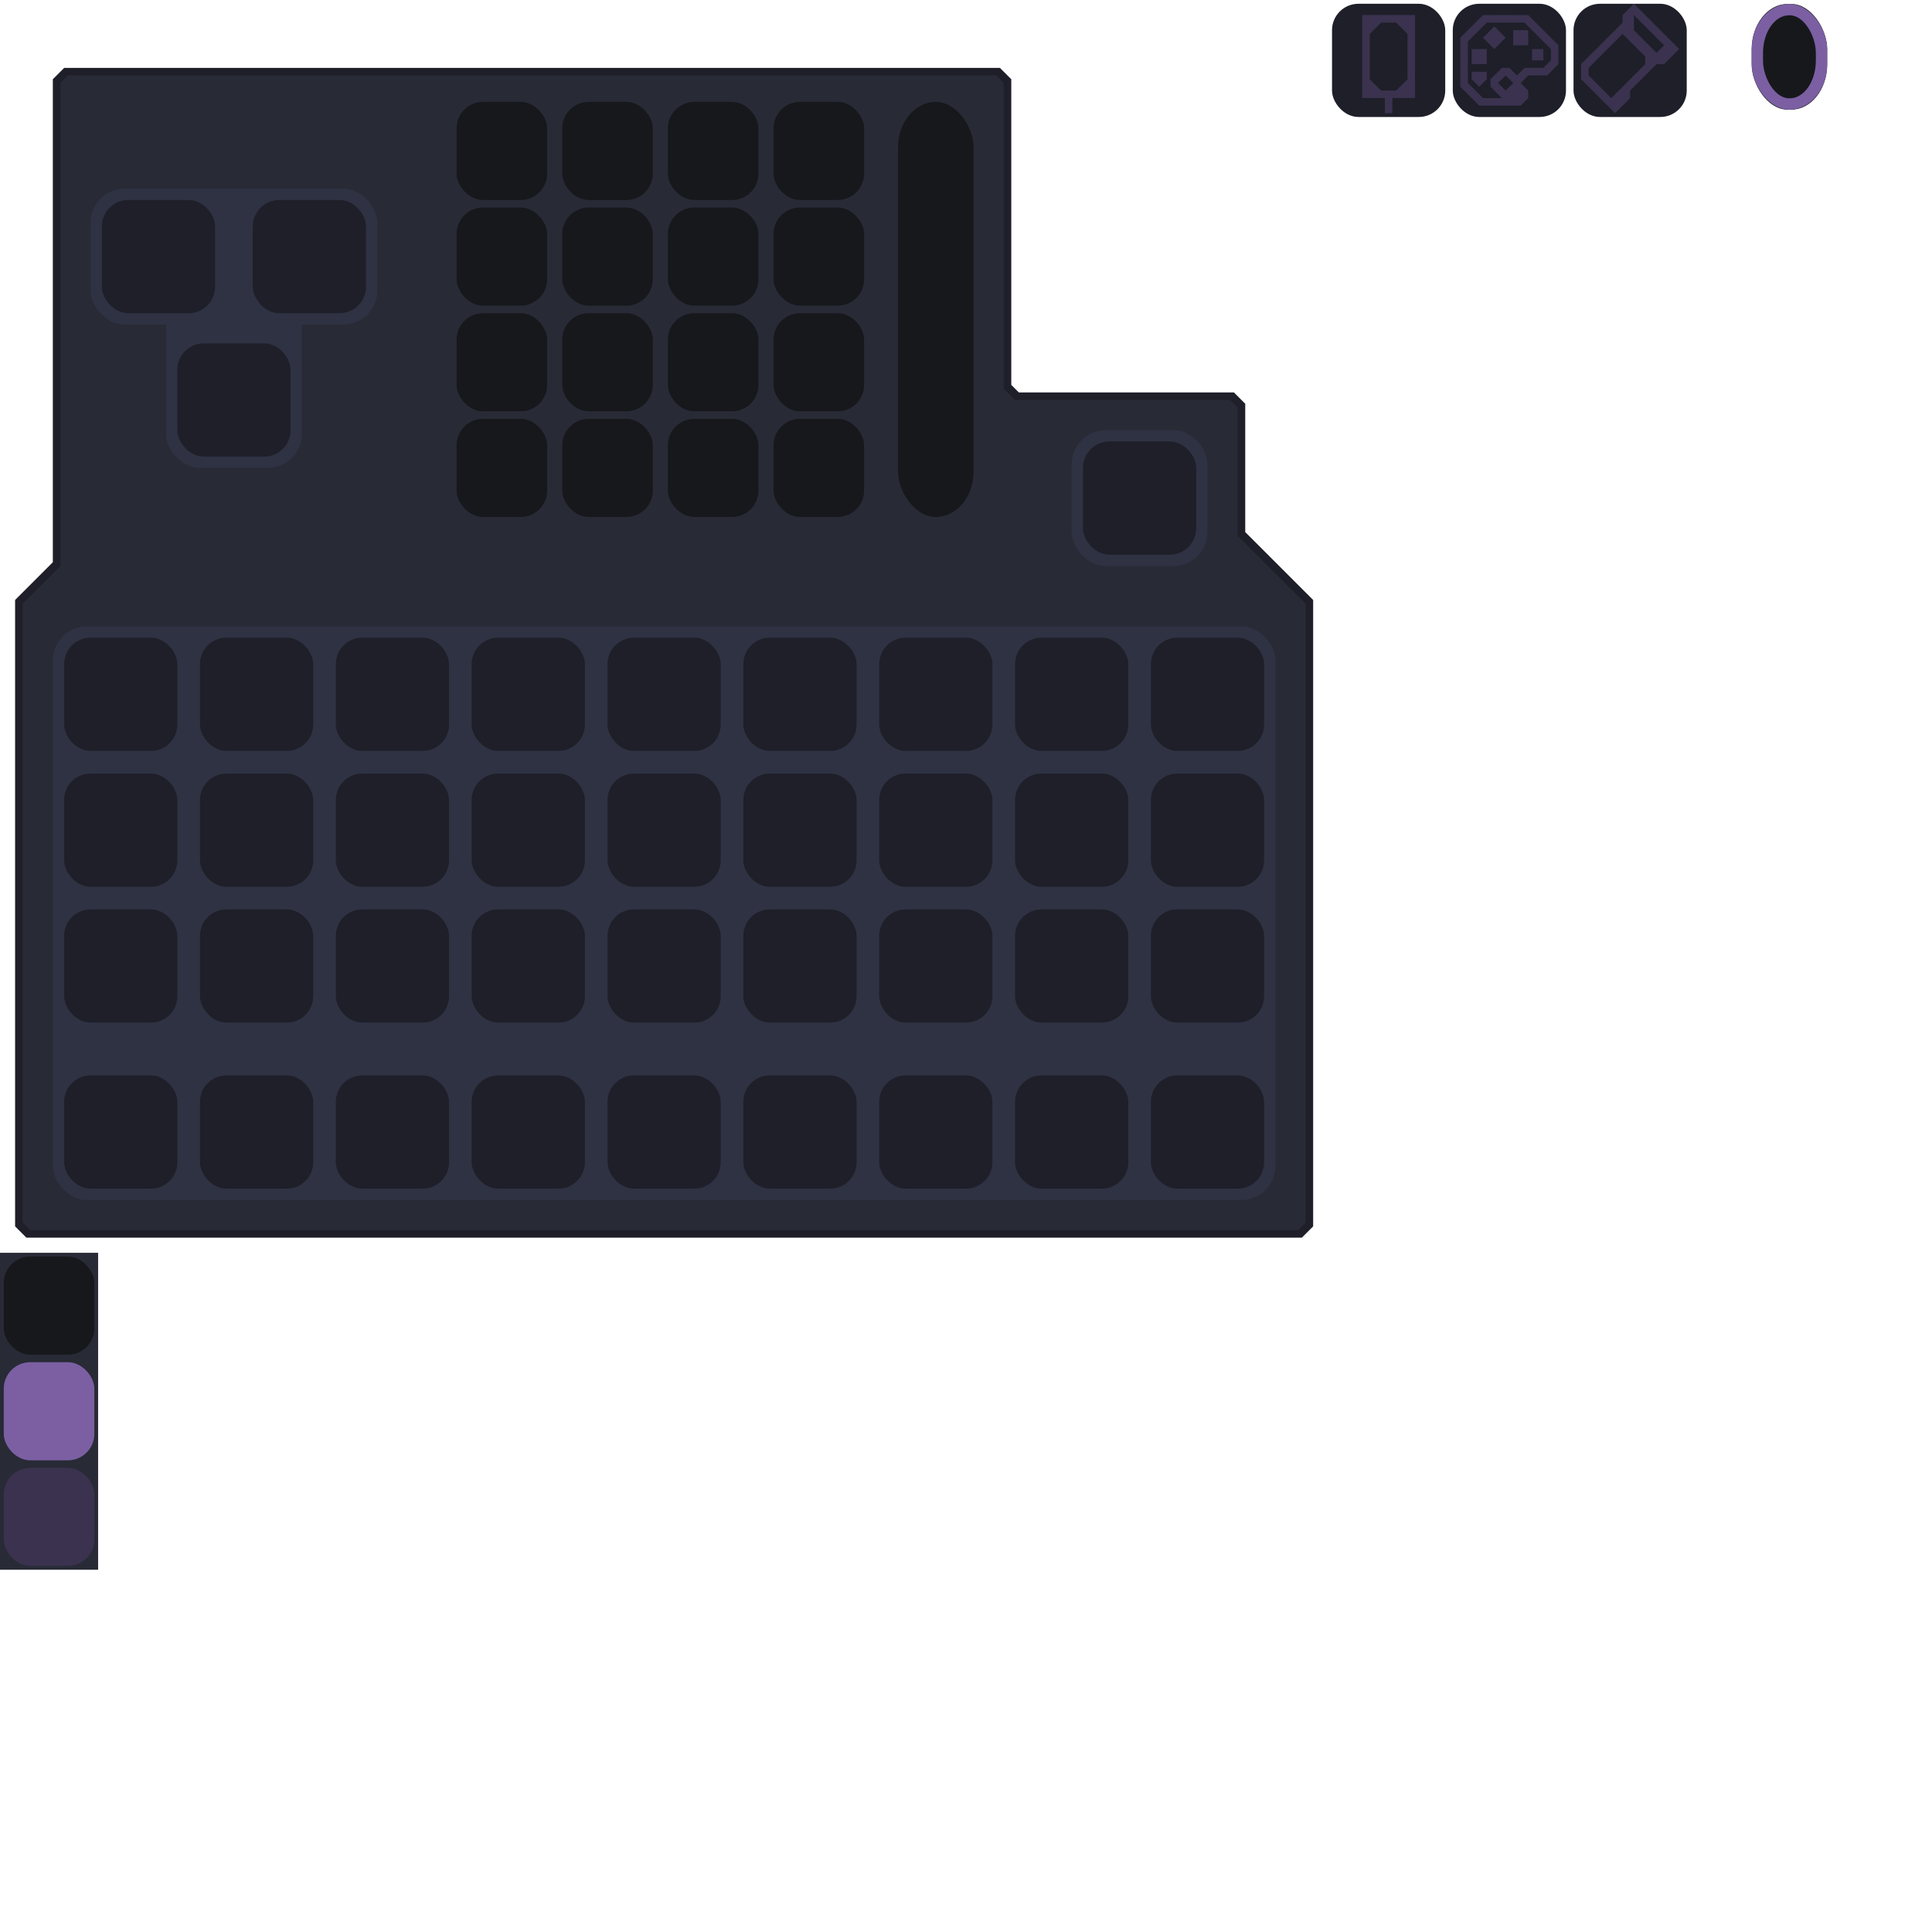 <?xml version="1.0" encoding="UTF-8" standalone="no"?>
<!-- Created with Inkscape (http://www.inkscape.org/) -->

<svg
   version="1.1"
   id="svg2"
   width="1024"
   height="1024"
   viewBox="0 0 1024 1024"
   sodipodi:docname="loom.svg"
   xml:space="preserve"
   inkscape:export-filename="loom.png"
   inkscape:export-xdpi="144"
   inkscape:export-ydpi="144"
   inkscape:version="1.3.1 (91b66b0783, 2023-11-16, custom)"
   xmlns:inkscape="http://www.inkscape.org/namespaces/inkscape"
   xmlns:sodipodi="http://sodipodi.sourceforge.net/DTD/sodipodi-0.dtd"
   xmlns="http://www.w3.org/2000/svg"
   xmlns:svg="http://www.w3.org/2000/svg"><defs
     id="defs6" /><sodipodi:namedview
     id="namedview4"
     pagecolor="#505050"
     bordercolor="#eeeeee"
     borderopacity="1"
     inkscape:showpageshadow="0"
     inkscape:pageopacity="0"
     inkscape:pagecheckerboard="0"
     inkscape:deskcolor="#505050"
     showgrid="true"
     inkscape:zoom="11.388928"
     inkscape:cx="810.04114"
     inkscape:cy="29.326729"
     inkscape:window-width="3612"
     inkscape:window-height="1440"
     inkscape:window-x="0"
     inkscape:window-y="0"
     inkscape:window-maximized="0"
     inkscape:current-layer="svg2"><inkscape:grid
       type="xygrid"
       id="grid793"
       snapvisiblegridlinesonly="true"
       originx="0"
       originy="0"
       spacingy="1"
       spacingx="1"
       units="px"
       visible="true"
       empspacing="4" /></sodipodi:namedview><g
     id="g3"
     inkscape:label="Recipe Buttons"
     style="display:inline"
     transform="translate(0,2)"><rect
       style="display:inline;fill:#282a36;fill-rule:evenodd;stroke-width:37.795;stroke-linecap:round;paint-order:stroke markers fill"
       id="rect2486-3"
       width="52"
       height="168"
       x="0"
       y="662"
       inkscape:label="Background" /><rect
       style="display:inline;fill:#17181c;fill-rule:evenodd;stroke-width:2;stroke-linecap:square;stroke-linejoin:round;stroke-miterlimit:0"
       id="rect54-6-4-5"
       width="48"
       height="52"
       x="2"
       y="664"
       rx="14"
       ry="14"
       inkscape:label="Slot" /><rect
       style="display:inline;fill:#7b5fa2;fill-rule:evenodd;stroke-width:2;stroke-linecap:square;stroke-linejoin:round;stroke-miterlimit:0"
       id="rect54-6-4-5-6"
       width="48"
       height="52"
       x="2"
       y="720"
       rx="14"
       ry="14"
       inkscape:label="Slot" /><rect
       style="display:inline;fill:#3a324e;fill-rule:evenodd;stroke-width:2;stroke-linecap:square;stroke-linejoin:round;stroke-miterlimit:0"
       id="rect54-6-4-5-6-2"
       width="48"
       height="52"
       x="2"
       y="776"
       rx="14"
       ry="14"
       inkscape:label="Slot" /></g><g
     id="g1533-7-3"
     transform="matrix(1.167,0,0,1.167,-562.754,-341.18)"
     inkscape:label="Scroller"
     style="display:inline"><rect
       style="display:inline;fill:#1b1b1f;fill-opacity:1;fill-rule:evenodd;stroke:#7c60a3;stroke-width:0;stroke-linecap:round;stroke-linejoin:miter;stroke-dasharray:none;stroke-opacity:1;paint-order:markers fill stroke"
       id="rect44-6"
       width="34.286"
       height="48"
       x="1277.791"
       y="294.155"
       ry="20.571"
       rx="16.286"
       inkscape:label="Antialias" /><rect
       style="display:inline;fill:#7b5fa2;fill-rule:evenodd;stroke:#7c60a3;stroke-width:0;stroke-linecap:round;stroke-linejoin:miter;stroke-dasharray:none;stroke-opacity:1;paint-order:markers fill stroke"
       id="rect4080-7"
       width="34.286"
       height="48"
       x="711.968"
       y="4.801"
       ry="20.571"
       rx="17.143"
       inkscape:label="Outline"
       transform="translate(565.823,289.354)" /><rect
       style="display:inline;fill:#17181c;fill-rule:evenodd;stroke:#7c60a3;stroke-width:0;stroke-linecap:round;stroke-linejoin:miter;stroke-dasharray:none;stroke-opacity:1;paint-order:markers fill stroke"
       id="rect4092-5"
       width="24"
       height="37.714"
       x="1282.934"
       y="299.297"
       ry="17.143"
       rx="11.878"
       inkscape:label="Fill" /></g><g
     id="g2"
     inkscape:label="Fabric Icon"><rect
       style="display:inline;fill:#1e1f29;fill-rule:evenodd;stroke-width:2;stroke-linecap:square;stroke-linejoin:round;stroke-miterlimit:0"
       id="rect50-7-0-7-3"
       width="60"
       height="60"
       x="834"
       y="2"
       rx="14"
       ry="14"
       inkscape:label="Slot" /><path
       id="path2"
       style="display:inline;fill:#3a324e;stroke:none;stroke-width:1px;stroke-linecap:butt;stroke-linejoin:miter;stroke-opacity:1"
       d="m 866,2 -6,6 v 4 l -22,22 v 8 l 18,18 8,-8 v -4 l 14,-14 h 4 l 8,-8 z m 0,6 16,16 -4,4 -12,-12 z m -6,10 12,12 v 4 L 854,52 842,40 v -4 z"
       sodipodi:nodetypes="cccccccccccccccccccccccc"
       inkscape:label="Icon" /></g><g
     id="g11"
     inkscape:label="Palette Icon"
     style="display:inline"><rect
       style="display:inline;fill:#1e1f29;fill-rule:evenodd;stroke-width:2;stroke-linecap:square;stroke-linejoin:round;stroke-miterlimit:0"
       id="rect50-7-0-7-5"
       width="60"
       height="60"
       x="770"
       y="2"
       rx="14"
       ry="14"
       inkscape:label="Slot" /><g
       id="g4"
       inkscape:label="Icon"><path
         style="display:inline;fill:#3a324e;stroke:none;stroke-width:1px;stroke-linecap:butt;stroke-linejoin:miter;stroke-opacity:1"
         d="m 786,20 6,-6 6,6 -6,6 z"
         id="path7"
         sodipodi:nodetypes="ccccc" /><path
         style="fill:#3a324e;stroke:none;stroke-width:1px;stroke-linecap:butt;stroke-linejoin:miter;stroke-opacity:1"
         d="m 812,26 v 6 L 818.035,31.986 818,26 Z"
         id="path8"
         sodipodi:nodetypes="ccccc" /><path
         style="fill:#3a324e;stroke:none;stroke-width:1px;stroke-linecap:butt;stroke-linejoin:miter;stroke-opacity:1"
         d="m 802,16 v 8 h 8 v -8 z"
         id="path9" /><path
         style="fill:#3a324e;stroke:none;stroke-width:1px;stroke-linecap:butt;stroke-linejoin:miter;stroke-opacity:1"
         d="m 780,26 h 8 l 0.014,7.953 L 780,34 Z"
         id="path7-5" /><path
         style="fill:#3a324e;stroke:none;stroke-width:1px;stroke-linecap:butt;stroke-linejoin:miter;stroke-opacity:1"
         d="m 788,38 0.031,4 -4,4 L 780,42 v -4 z"
         id="path7-9"
         sodipodi:nodetypes="cccccc" /><path
         id="path6"
         style="fill:#3a324e;stroke:none;stroke-width:1px;stroke-linecap:butt;stroke-linejoin:miter;stroke-opacity:1"
         d="M 797.992,7.982 C 791.995,7.988 786,8 786,8 l -12,12 v 26 l 10.031,10 H 806 l 4,-4 v -4 l -4,-4 4,-4 h 10 l 6,-6 V 24 L 810,8 C 809.99,7.977 803.99,7.977 797.992,7.982 Z M 788,12 h 20 l 14,14 v 6 l -4,4 h -10 l -4,4 -4,-4 h -4 l -6,6 v 4 l 6,6 h -10 l -8,-8 V 22 Z m 10,28 4.031,4 L 798,48 794,44 Z"
         sodipodi:nodetypes="scccccccccccccsccccccccccccccccccccc" /></g></g><g
     id="g1"
     inkscape:label="Banner Icon"><rect
       style="display:inline;fill:#1e1f29;fill-rule:evenodd;stroke-width:2;stroke-linecap:square;stroke-linejoin:round;stroke-miterlimit:0"
       id="rect50-7-0-7-7"
       width="60"
       height="60"
       x="706"
       y="2"
       rx="14"
       ry="14"
       inkscape:label="Slot" /><path
       style="fill:#3a324e;fill-opacity:1;fill-rule:evenodd;stroke-width:0;stroke-linecap:square;stroke-linejoin:round;stroke-miterlimit:0"
       d="M 733.988,51.972 H 721.967 V 7.955 h 28.019 V 51.972 h -12.021 v 8.043 h -3.977 z M 746.009,42 746,18 740,12 h -8 l -6,6 v 24 l 6,6 h 8 z"
       id="path1"
       inkscape:label="Icon"
       sodipodi:nodetypes="cccccccccccccccccc" /></g><g
     id="path6627-6-0"
     inkscape:label="Background"
     style="display:inline"
     transform="translate(26,-364)"><path
       id="path3-2-7"
       style="color:#000000;fill:#282a36;-inkscape-stroke:none"
       inkscape:label="Fill"
       d="m 9,402 -5,5 v 256 l -20,20 v 330 l 5,5 h 674 l 5,-5 V 683 L 632.444,647.532 632,579 627,574 H 513 l -5,-5 V 407 l -5,-5 z"
       sodipodi:nodetypes="ccccccccccccccccc" /><path
       id="path4-8-8"
       style="color:#000000;fill:#1e1f29;-inkscape-stroke:none"
       inkscape:label="Outline"
       d="m 8,400 -6,6 v 256 l -20,20 v 332 l 6,6 h 676 l 6,-6 V 682 l -36,-36 v -68 l -6,-6 H 514 l -4,-4 V 406 l -6,-6 z m -2,8 4,-4 h 492 l 4,4 v 162 l 6,6 h 114 l 4,4 v 68 l 36,36 v 328 l -4,4 H -10 l -4,-4 V 684 L 6,664 Z"
       sodipodi:nodetypes="cccccccccccccccccccccccccccccccccc" /></g><g
     id="g1134"
     inkscape:label="Inventory Panel"
     style="display:inline"><g
       id="path6627-6"
       inkscape:label="Background" /><g
       id="g14-6"
       inkscape:label="Background"
       style="display:inline"
       transform="translate(540,-104)" /><g
       id="g2-9"
       inkscape:label="Item Slots"><rect
         style="display:inline;fill:#2e3242;fill-rule:evenodd;stroke-width:3.992;stroke-linecap:square;stroke-linejoin:round;stroke-miterlimit:0"
         id="rect53-7"
         width="648"
         height="304"
         x="28"
         y="332"
         rx="18"
         ry="18"
         inkscape:label="Border" /><g
         id="g62-3-5-3"
         style="display:inline"
         inkscape:label="Hotbar"
         transform="translate(0,232)"><rect
           style="display:inline;fill:#1e1f29;fill-rule:evenodd;stroke-width:2;stroke-linecap:square;stroke-linejoin:round;stroke-miterlimit:0"
           id="rect54-6-4-6"
           width="60"
           height="60"
           x="610"
           y="338"
           rx="14"
           ry="14"
           inkscape:label="Slot" /><rect
           style="display:inline;fill:#1e1f29;fill-rule:evenodd;stroke-width:2;stroke-linecap:square;stroke-linejoin:round;stroke-miterlimit:0"
           id="rect55-1-7-1"
           width="60"
           height="60"
           x="538"
           y="338"
           rx="14"
           ry="14"
           inkscape:label="Slot" /><rect
           style="display:inline;fill:#1e1f29;fill-rule:evenodd;stroke-width:2;stroke-linecap:square;stroke-linejoin:round;stroke-miterlimit:0"
           id="rect56-0-6-2"
           width="60"
           height="60"
           x="466"
           y="338"
           rx="14"
           ry="14"
           inkscape:label="Slot" /><rect
           style="display:inline;fill:#1e1f29;fill-rule:evenodd;stroke-width:2;stroke-linecap:square;stroke-linejoin:round;stroke-miterlimit:0"
           id="rect57-6-5-9"
           width="60"
           height="60"
           x="394"
           y="338"
           rx="14"
           ry="14"
           inkscape:label="Slot" /><rect
           style="display:inline;fill:#1e1f29;fill-rule:evenodd;stroke-width:2;stroke-linecap:square;stroke-linejoin:round;stroke-miterlimit:0"
           id="rect58-3-6-3"
           width="60"
           height="60"
           x="322"
           y="338"
           rx="14"
           ry="14"
           inkscape:label="Slot" /><rect
           style="display:inline;fill:#1e1f29;fill-rule:evenodd;stroke-width:2;stroke-linecap:square;stroke-linejoin:round;stroke-miterlimit:0"
           id="rect59-2-9-1"
           width="60"
           height="60"
           x="250"
           y="338"
           rx="14"
           ry="14"
           inkscape:label="Slot" /><rect
           style="display:inline;fill:#1e1f29;fill-rule:evenodd;stroke-width:2;stroke-linecap:square;stroke-linejoin:round;stroke-miterlimit:0"
           id="rect60-0-3-9"
           width="60"
           height="60"
           x="178"
           y="338"
           rx="14"
           ry="14"
           inkscape:label="Slot" /><rect
           style="display:inline;fill:#1e1f29;fill-rule:evenodd;stroke-width:2;stroke-linecap:square;stroke-linejoin:round;stroke-miterlimit:0"
           id="rect61-6-7-4"
           width="60"
           height="60"
           x="106"
           y="338"
           rx="14"
           ry="14"
           inkscape:label="Slot" /><rect
           style="display:inline;fill:#1e1f29;fill-rule:evenodd;stroke-width:2;stroke-linecap:square;stroke-linejoin:round;stroke-miterlimit:0"
           id="rect62-1-4-7"
           width="60"
           height="60"
           x="34"
           y="338"
           rx="14"
           ry="14"
           inkscape:label="Slot" /></g><g
         id="g62-3-8"
         style="display:inline"
         inkscape:label="Row 3"
         transform="translate(0,144)"><rect
           style="display:inline;fill:#1e1f29;fill-rule:evenodd;stroke-width:2;stroke-linecap:square;stroke-linejoin:round;stroke-miterlimit:0"
           id="rect54-6-45"
           width="60"
           height="60"
           x="610"
           y="338"
           rx="14"
           ry="14"
           inkscape:label="Slot" /><rect
           style="display:inline;fill:#1e1f29;fill-rule:evenodd;stroke-width:2;stroke-linecap:square;stroke-linejoin:round;stroke-miterlimit:0"
           id="rect55-1-0"
           width="60"
           height="60"
           x="538"
           y="338"
           rx="14"
           ry="14"
           inkscape:label="Slot" /><rect
           style="display:inline;fill:#1e1f29;fill-rule:evenodd;stroke-width:2;stroke-linecap:square;stroke-linejoin:round;stroke-miterlimit:0"
           id="rect56-0-3"
           width="60"
           height="60"
           x="466"
           y="338"
           rx="14"
           ry="14"
           inkscape:label="Slot" /><rect
           style="display:inline;fill:#1e1f29;fill-rule:evenodd;stroke-width:2;stroke-linecap:square;stroke-linejoin:round;stroke-miterlimit:0"
           id="rect57-6-6"
           width="60"
           height="60"
           x="394"
           y="338"
           rx="14"
           ry="14"
           inkscape:label="Slot" /><rect
           style="display:inline;fill:#1e1f29;fill-rule:evenodd;stroke-width:2;stroke-linecap:square;stroke-linejoin:round;stroke-miterlimit:0"
           id="rect58-3-1"
           width="60"
           height="60"
           x="322"
           y="338"
           rx="14"
           ry="14"
           inkscape:label="Slot" /><rect
           style="display:inline;fill:#1e1f29;fill-rule:evenodd;stroke-width:2;stroke-linecap:square;stroke-linejoin:round;stroke-miterlimit:0"
           id="rect59-2-0"
           width="60"
           height="60"
           x="250"
           y="338"
           rx="14"
           ry="14"
           inkscape:label="Slot" /><rect
           style="display:inline;fill:#1e1f29;fill-rule:evenodd;stroke-width:2;stroke-linecap:square;stroke-linejoin:round;stroke-miterlimit:0"
           id="rect60-0-6"
           width="60"
           height="60"
           x="178"
           y="338"
           rx="14"
           ry="14"
           inkscape:label="Slot" /><rect
           style="display:inline;fill:#1e1f29;fill-rule:evenodd;stroke-width:2;stroke-linecap:square;stroke-linejoin:round;stroke-miterlimit:0"
           id="rect61-6-3"
           width="60"
           height="60"
           x="106"
           y="338"
           rx="14"
           ry="14"
           inkscape:label="Slot" /><rect
           style="display:inline;fill:#1e1f29;fill-rule:evenodd;stroke-width:2;stroke-linecap:square;stroke-linejoin:round;stroke-miterlimit:0"
           id="rect62-1-2"
           width="60"
           height="60"
           x="34"
           y="338"
           rx="14"
           ry="14"
           inkscape:label="Slot" /></g><g
         id="g62-0"
         style="display:inline"
         inkscape:label="Row 2"
         transform="translate(0,72)"><rect
           style="display:inline;fill:#1e1f29;fill-rule:evenodd;stroke-width:2;stroke-linecap:square;stroke-linejoin:round;stroke-miterlimit:0"
           id="rect54-61"
           width="60"
           height="60"
           x="610"
           y="338"
           rx="14"
           ry="14"
           inkscape:label="Slot" /><rect
           style="display:inline;fill:#1e1f29;fill-rule:evenodd;stroke-width:2;stroke-linecap:square;stroke-linejoin:round;stroke-miterlimit:0"
           id="rect55-5"
           width="60"
           height="60"
           x="538"
           y="338"
           rx="14"
           ry="14"
           inkscape:label="Slot" /><rect
           style="display:inline;fill:#1e1f29;fill-rule:evenodd;stroke-width:2;stroke-linecap:square;stroke-linejoin:round;stroke-miterlimit:0"
           id="rect56-5"
           width="60"
           height="60"
           x="466"
           y="338"
           rx="14"
           ry="14"
           inkscape:label="Slot" /><rect
           style="display:inline;fill:#1e1f29;fill-rule:evenodd;stroke-width:2;stroke-linecap:square;stroke-linejoin:round;stroke-miterlimit:0"
           id="rect57-4"
           width="60"
           height="60"
           x="394"
           y="338"
           rx="14"
           ry="14"
           inkscape:label="Slot" /><rect
           style="display:inline;fill:#1e1f29;fill-rule:evenodd;stroke-width:2;stroke-linecap:square;stroke-linejoin:round;stroke-miterlimit:0"
           id="rect58-7"
           width="60"
           height="60"
           x="322"
           y="338"
           rx="14"
           ry="14"
           inkscape:label="Slot" /><rect
           style="display:inline;fill:#1e1f29;fill-rule:evenodd;stroke-width:2;stroke-linecap:square;stroke-linejoin:round;stroke-miterlimit:0"
           id="rect59-6"
           width="60"
           height="60"
           x="250"
           y="338"
           rx="14"
           ry="14"
           inkscape:label="Slot" /><rect
           style="display:inline;fill:#1e1f29;fill-rule:evenodd;stroke-width:2;stroke-linecap:square;stroke-linejoin:round;stroke-miterlimit:0"
           id="rect60-5"
           width="60"
           height="60"
           x="178"
           y="338"
           rx="14"
           ry="14"
           inkscape:label="Slot" /><rect
           style="display:inline;fill:#1e1f29;fill-rule:evenodd;stroke-width:2;stroke-linecap:square;stroke-linejoin:round;stroke-miterlimit:0"
           id="rect61-69"
           width="60"
           height="60"
           x="106"
           y="338"
           rx="14"
           ry="14"
           inkscape:label="Slot" /><rect
           style="display:inline;fill:#1e1f29;fill-rule:evenodd;stroke-width:2;stroke-linecap:square;stroke-linejoin:round;stroke-miterlimit:0"
           id="rect62-3"
           width="60"
           height="60"
           x="34"
           y="338"
           rx="14"
           ry="14"
           inkscape:label="Slot" /></g><g
         id="g53-7"
         style="display:inline"
         inkscape:label="Row 1"><rect
           style="display:inline;fill:#1e1f29;fill-rule:evenodd;stroke-width:2;stroke-linecap:square;stroke-linejoin:round;stroke-miterlimit:0"
           id="rect1-2-4"
           width="60"
           height="60"
           x="610"
           y="338"
           rx="14"
           ry="14"
           inkscape:label="Slot" /><rect
           style="display:inline;fill:#1e1f29;fill-rule:evenodd;stroke-width:2;stroke-linecap:square;stroke-linejoin:round;stroke-miterlimit:0"
           id="rect1-2-9-5"
           width="60"
           height="60"
           x="538"
           y="338"
           rx="14"
           ry="14"
           inkscape:label="Slot" /><rect
           style="display:inline;fill:#1e1f29;fill-rule:evenodd;stroke-width:2;stroke-linecap:square;stroke-linejoin:round;stroke-miterlimit:0"
           id="rect1-2-9-3-2"
           width="60"
           height="60"
           x="466"
           y="338"
           rx="14"
           ry="14"
           inkscape:label="Slot" /><rect
           style="display:inline;fill:#1e1f29;fill-rule:evenodd;stroke-width:2;stroke-linecap:square;stroke-linejoin:round;stroke-miterlimit:0"
           id="rect1-2-9-3-1-5"
           width="60"
           height="60"
           x="394"
           y="338"
           rx="14"
           ry="14"
           inkscape:label="Slot" /><rect
           style="display:inline;fill:#1e1f29;fill-rule:evenodd;stroke-width:2;stroke-linecap:square;stroke-linejoin:round;stroke-miterlimit:0"
           id="rect1-2-9-3-1-9-4"
           width="60"
           height="60"
           x="322"
           y="338"
           rx="14"
           ry="14"
           inkscape:label="Slot" /><rect
           style="display:inline;fill:#1e1f29;fill-rule:evenodd;stroke-width:2;stroke-linecap:square;stroke-linejoin:round;stroke-miterlimit:0"
           id="rect1-2-9-3-1-9-1-7"
           width="60"
           height="60"
           x="250"
           y="338"
           rx="14"
           ry="14"
           inkscape:label="Slot" /><rect
           style="display:inline;fill:#1e1f29;fill-rule:evenodd;stroke-width:2;stroke-linecap:square;stroke-linejoin:round;stroke-miterlimit:0"
           id="rect1-2-9-3-1-9-1-4-4"
           width="60"
           height="60"
           x="178"
           y="338"
           rx="14"
           ry="14"
           inkscape:label="Slot" /><rect
           style="display:inline;fill:#1e1f29;fill-rule:evenodd;stroke-width:2;stroke-linecap:square;stroke-linejoin:round;stroke-miterlimit:0"
           id="rect1-2-9-3-1-9-1-4-8-4"
           width="60"
           height="60"
           x="106"
           y="338"
           rx="14"
           ry="14"
           inkscape:label="Slot" /><rect
           style="display:inline;fill:#1e1f29;fill-rule:evenodd;stroke-width:2;stroke-linecap:square;stroke-linejoin:round;stroke-miterlimit:0"
           id="rect1-2-9-3-1-9-1-4-8-5-3"
           width="60"
           height="60"
           x="34"
           y="338"
           rx="14"
           ry="14"
           inkscape:label="Slot" /></g></g></g><g
     id="g6"
     inkscape:label="Loom Panel"><g
       id="g5"
       inkscape:label="Recipe Slots"><g
         id="g12-9-5-1"
         inkscape:label="Row 4"
         transform="translate(2,166)"><rect
           style="display:inline;fill:#17181c;fill-rule:evenodd;stroke-width:2;stroke-linecap:square;stroke-linejoin:round;stroke-miterlimit:0"
           id="rect54-6-4-5-8-2-0-7"
           width="48"
           height="52"
           x="408"
           y="56"
           rx="14"
           ry="14"
           inkscape:label="Slot" /><rect
           style="display:inline;fill:#17181c;fill-rule:evenodd;stroke-width:2;stroke-linecap:square;stroke-linejoin:round;stroke-miterlimit:0"
           id="rect54-6-4-5-8-0-66-4-2"
           width="48"
           height="52"
           x="352"
           y="56"
           rx="14"
           ry="14"
           inkscape:label="Slot" /><rect
           style="display:inline;fill:#17181c;fill-rule:evenodd;stroke-width:2;stroke-linecap:square;stroke-linejoin:round;stroke-miterlimit:0"
           id="rect54-6-4-5-8-0-6-4-8-7"
           width="48"
           height="52"
           x="296"
           y="56"
           rx="14"
           ry="14"
           inkscape:label="Slot" /><rect
           style="display:inline;fill:#17181c;fill-rule:evenodd;stroke-width:2;stroke-linecap:square;stroke-linejoin:round;stroke-miterlimit:0"
           id="rect54-6-4-5-8-0-6-8-9-7-2"
           width="48"
           height="52"
           x="240"
           y="56"
           rx="14"
           ry="14"
           inkscape:label="Slot" /></g><g
         id="g12-9-5"
         inkscape:label="Row 3"
         transform="translate(2,110)"><rect
           style="display:inline;fill:#17181c;fill-rule:evenodd;stroke-width:2;stroke-linecap:square;stroke-linejoin:round;stroke-miterlimit:0"
           id="rect54-6-4-5-8-2-0"
           width="48"
           height="52"
           x="408"
           y="56"
           rx="14"
           ry="14"
           inkscape:label="Slot" /><rect
           style="display:inline;fill:#17181c;fill-rule:evenodd;stroke-width:2;stroke-linecap:square;stroke-linejoin:round;stroke-miterlimit:0"
           id="rect54-6-4-5-8-0-66-4"
           width="48"
           height="52"
           x="352"
           y="56"
           rx="14"
           ry="14"
           inkscape:label="Slot" /><rect
           style="display:inline;fill:#17181c;fill-rule:evenodd;stroke-width:2;stroke-linecap:square;stroke-linejoin:round;stroke-miterlimit:0"
           id="rect54-6-4-5-8-0-6-4-8"
           width="48"
           height="52"
           x="296"
           y="56"
           rx="14"
           ry="14"
           inkscape:label="Slot" /><rect
           style="display:inline;fill:#17181c;fill-rule:evenodd;stroke-width:2;stroke-linecap:square;stroke-linejoin:round;stroke-miterlimit:0"
           id="rect54-6-4-5-8-0-6-8-9-7"
           width="48"
           height="52"
           x="240"
           y="56"
           rx="14"
           ry="14"
           inkscape:label="Slot" /></g><g
         id="g12-9"
         inkscape:label="Row 2"
         transform="translate(2,54)"><rect
           style="display:inline;fill:#17181c;fill-rule:evenodd;stroke-width:2;stroke-linecap:square;stroke-linejoin:round;stroke-miterlimit:0"
           id="rect54-6-4-5-8-2"
           width="48"
           height="52"
           x="408"
           y="56"
           rx="14"
           ry="14"
           inkscape:label="Slot" /><rect
           style="display:inline;fill:#17181c;fill-rule:evenodd;stroke-width:2;stroke-linecap:square;stroke-linejoin:round;stroke-miterlimit:0"
           id="rect54-6-4-5-8-0-66"
           width="48"
           height="52"
           x="352"
           y="56"
           rx="14"
           ry="14"
           inkscape:label="Slot" /><rect
           style="display:inline;fill:#17181c;fill-rule:evenodd;stroke-width:2;stroke-linecap:square;stroke-linejoin:round;stroke-miterlimit:0"
           id="rect54-6-4-5-8-0-6-4"
           width="48"
           height="52"
           x="296"
           y="56"
           rx="14"
           ry="14"
           inkscape:label="Slot" /><rect
           style="display:inline;fill:#17181c;fill-rule:evenodd;stroke-width:2;stroke-linecap:square;stroke-linejoin:round;stroke-miterlimit:0"
           id="rect54-6-4-5-8-0-6-8-9"
           width="48"
           height="52"
           x="240"
           y="56"
           rx="14"
           ry="14"
           inkscape:label="Slot" /></g><g
         id="g12"
         inkscape:label="Row 1"
         transform="translate(2,-2)"><rect
           style="display:inline;fill:#17181c;fill-rule:evenodd;stroke-width:2;stroke-linecap:square;stroke-linejoin:round;stroke-miterlimit:0"
           id="rect54-6-4-5-8"
           width="48"
           height="52"
           x="408"
           y="56"
           rx="14"
           ry="14"
           inkscape:label="Slot" /><rect
           style="display:inline;fill:#17181c;fill-rule:evenodd;stroke-width:2;stroke-linecap:square;stroke-linejoin:round;stroke-miterlimit:0"
           id="rect54-6-4-5-8-0"
           width="48"
           height="52"
           x="352"
           y="56"
           rx="14"
           ry="14"
           inkscape:label="Slot" /><rect
           style="display:inline;fill:#17181c;fill-rule:evenodd;stroke-width:2;stroke-linecap:square;stroke-linejoin:round;stroke-miterlimit:0"
           id="rect54-6-4-5-8-0-6"
           width="48"
           height="52"
           x="296"
           y="56"
           rx="14"
           ry="14"
           inkscape:label="Slot" /><rect
           style="display:inline;fill:#17181c;fill-rule:evenodd;stroke-width:2;stroke-linecap:square;stroke-linejoin:round;stroke-miterlimit:0"
           id="rect54-6-4-5-8-0-6-8"
           width="48"
           height="52"
           x="240"
           y="56"
           rx="14"
           ry="14"
           inkscape:label="Slot" /></g></g><g
       id="g51"
       inkscape:label="Result Slot"
       style="display:inline"
       transform="translate(540,-104)"><rect
         style="display:inline;fill:#2e3242;fill-rule:evenodd;stroke-width:3.992;stroke-linecap:square;stroke-linejoin:round;stroke-miterlimit:0"
         id="rect14"
         width="72"
         height="72"
         x="28"
         y="332"
         rx="18"
         ry="18"
         inkscape:label="Border" /><rect
         style="display:inline;fill:#1e1f29;fill-rule:evenodd;stroke-width:2;stroke-linecap:square;stroke-linejoin:round;stroke-miterlimit:0"
         id="rect50"
         width="60"
         height="60"
         x="34"
         y="338"
         rx="14"
         ry="14"
         inkscape:label="Slot" /></g><g
       id="g52"
       inkscape:label="Input Slots"
       style="display:inline"
       transform="translate(540,-104)"><g
         id="g14"
         inkscape:label="Background"
         style="display:inline" /><g
         id="g51-1-9-2"
         inkscape:label="Slots"
         style="display:inline"
         transform="translate(-440,-128)"><rect
           style="display:inline;fill:#2e3242;fill-rule:evenodd;stroke-width:3.992;stroke-linecap:square;stroke-linejoin:round;stroke-miterlimit:0"
           id="rect14-8"
           width="152"
           height="72"
           x="28"
           y="332"
           rx="18"
           ry="18"
           inkscape:label="Border"
           transform="translate(-80)" /><rect
           style="display:inline;fill:#2e3242;fill-rule:evenodd;stroke-width:3.992;stroke-linecap:square;stroke-linejoin:round;stroke-miterlimit:0"
           id="rect14-8-2"
           width="72"
           height="104"
           x="28"
           y="300"
           rx="18"
           ry="18"
           inkscape:label="Border"
           transform="translate(-40,76)" /><rect
           style="display:inline;fill:#1e1f29;fill-rule:evenodd;stroke-width:2;stroke-linecap:square;stroke-linejoin:round;stroke-miterlimit:0"
           id="rect50-7-0-7"
           width="60"
           height="60"
           x="34"
           y="338"
           rx="14"
           ry="14"
           inkscape:label="Slot" /><rect
           style="display:inline;fill:#1e1f29;fill-rule:evenodd;stroke-width:2;stroke-linecap:square;stroke-linejoin:round;stroke-miterlimit:0"
           id="rect50-7"
           width="60"
           height="60"
           x="34"
           y="338"
           rx="14"
           ry="14"
           inkscape:label="Slot"
           transform="translate(-80)" /><rect
           style="display:inline;fill:#1e1f29;fill-rule:evenodd;stroke-width:2;stroke-linecap:square;stroke-linejoin:round;stroke-miterlimit:0"
           id="rect50-7-0"
           width="60"
           height="60"
           x="34"
           y="338"
           rx="14"
           ry="14"
           inkscape:label="Slot"
           transform="translate(-40,76)" /></g></g><rect
       style="display:inline;fill:#17181c;fill-rule:evenodd;stroke:#7c60a3;stroke-width:0;stroke-linecap:round;stroke-linejoin:miter;stroke-dasharray:none;stroke-opacity:1;paint-order:markers fill stroke"
       id="rect2"
       width="40"
       height="220"
       x="825"
       y="335"
       ry="24"
       rx="20"
       inkscape:label="Scroller Slot"
       transform="translate(-349,-281)" /></g></svg>
